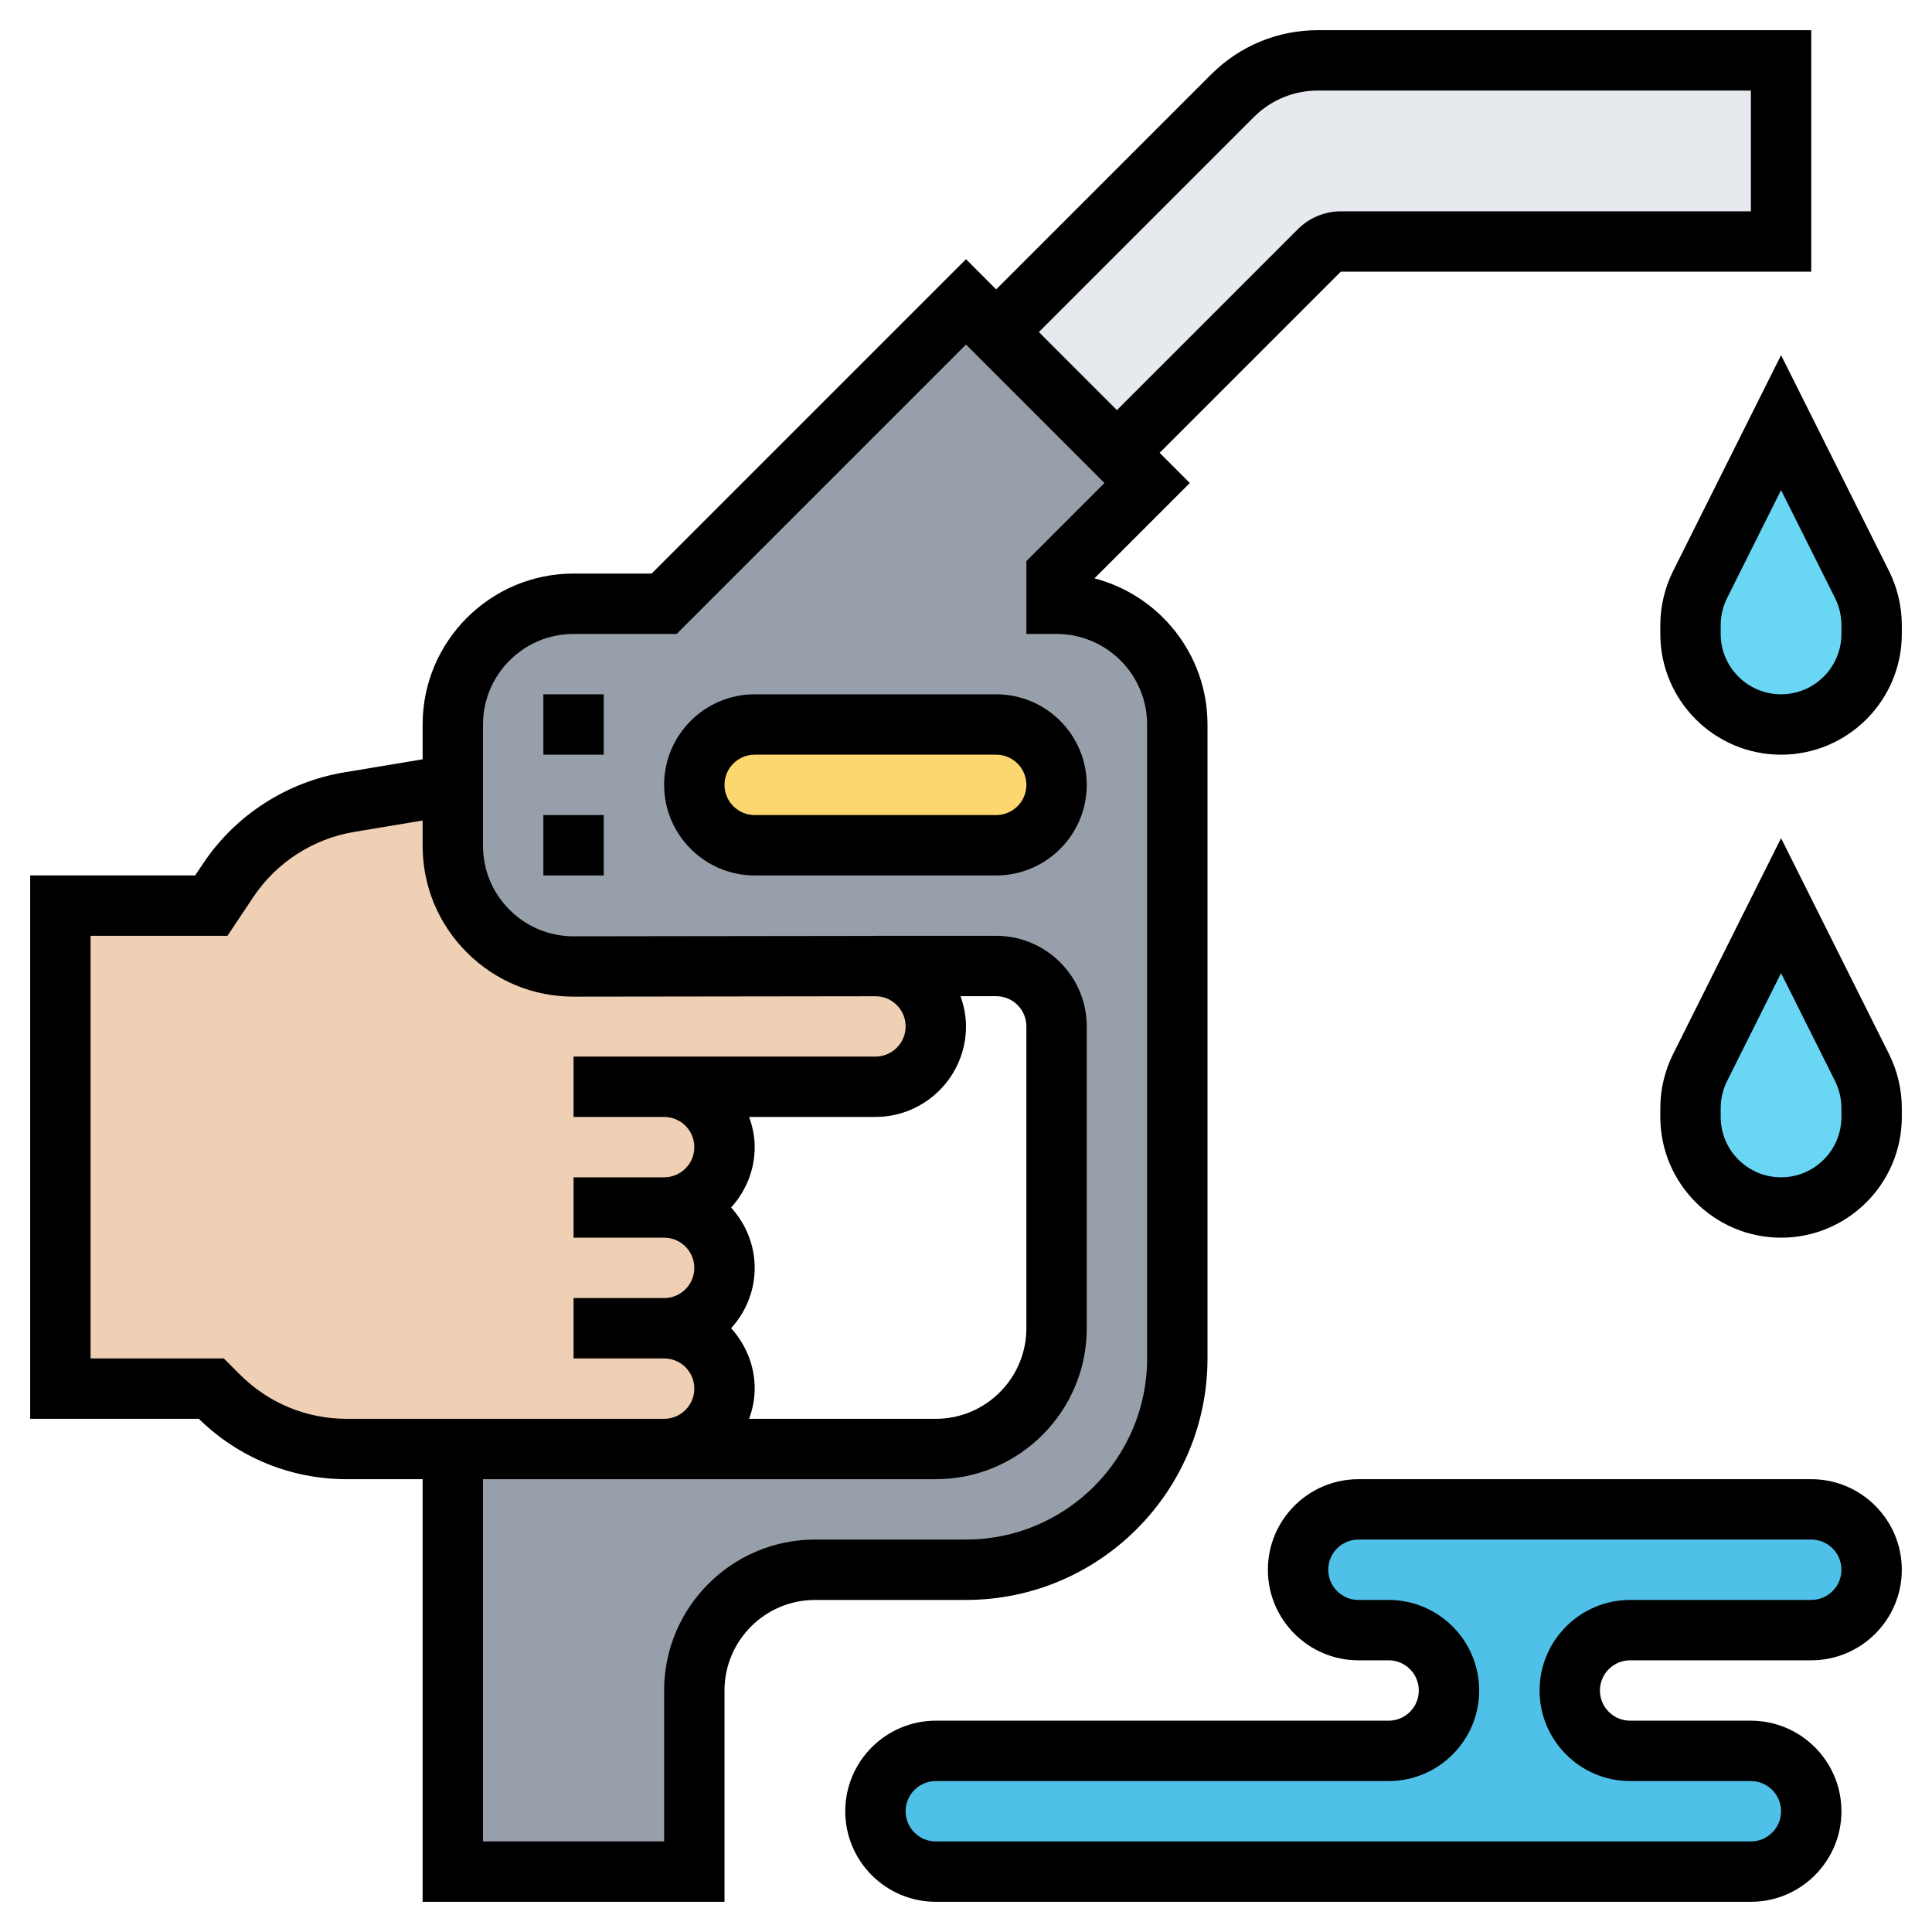 <svg id="Layer_35" enable-background="new 0 0 64 64" height="512" viewBox="0 0 64 64" width="512" xmlns="http://www.w3.org/2000/svg"><path d="m59 2v6h-14.59c-.26 0-.52.11-.7.29l-6.71 6.71-4-4 7.83-7.83c.75-.75 1.77-1.17 2.83-1.17z" fill="#e6e9ed"/><path d="m39 24v21c0 3.87-3.13 7-7 7h-5c-2.21 0-4 1.79-4 4v6h-8v-14h4 3 9c2.21 0 4-1.79 4-4v-10c0-1.1-.9-2-2-2h-4l-9.99.02c-2.22 0-4.01-1.79-4.01-4v-2.02-2c0-2.21 1.79-4 4-4h3l10-10 1 1 4 4 1 1-3 3v1c1.1 0 2.1.45 2.83 1.17.72.73 1.17 1.73 1.17 2.83z" fill="#969faa"/><path d="m22 36c1.1 0 2 .9 2 2 0 .55-.22 1.05-.59 1.41-.36.37-.86.59-1.41.59 1.1 0 2 .9 2 2 0 .55-.22 1.05-.59 1.41-.36.37-.86.59-1.41.59.55 0 1.05.22 1.41.59.37.36.59.86.59 1.41 0 1.1-.9 2-2 2h-3-4-3.51c-1.6 0-3.12-.63-4.25-1.76l-.24-.24h-5v-16h5l.56-.84c.92-1.38 2.37-2.31 4-2.59l3.44-.57v2.02c0 2.21 1.79 4 4.01 4l9.99-.02c1.1 0 2 .9 2 2 0 .56-.22 1.06-.58 1.42s-.86.58-1.42.58z" fill="#f0d0b4"/><path d="m33 24c1.1 0 2 .9 2 2 0 .55-.22 1.05-.59 1.41-.36.37-.86.59-1.41.59h-8c-1.1 0-2-.9-2-2 0-.55.22-1.05.59-1.41.36-.37.86-.59 1.41-.59z" fill="#fcd770"/><path d="m61.41 50.59c.37.36.59.86.59 1.41 0 1.1-.9 2-2 2h-6c-.55 0-1.05.22-1.41.59-.37.36-.59.86-.59 1.41 0 1.1.9 2 2 2h4c.55 0 1.05.22 1.41.59.37.36.59.86.59 1.41 0 1.1-.9 2-2 2h-27c-.55 0-1.05-.22-1.41-.59-.37-.36-.59-.86-.59-1.41 0-1.1.9-2 2-2h15c.55 0 1.05-.22 1.41-.59.37-.36.59-.86.59-1.41 0-1.1-.9-2-2-2h-1c-.55 0-1.05-.22-1.41-.59-.37-.36-.59-.86-.59-1.41 0-1.1.9-2 2-2h15c.55 0 1.05.22 1.41.59z" fill="#4fc1e9"/><path d="m62 36.71v.29c0 .83-.34 1.58-.88 2.12s-1.29.88-2.12.88c-1.66 0-3-1.34-3-3v-.29c0-.47.11-.93.32-1.34l2.68-5.37 2.68 5.37c.21.41.32.87.32 1.34z" fill="#69d6f4"/><path d="m62 20.71v.29c0 .83-.34 1.58-.88 2.12s-1.29.88-2.12.88c-1.66 0-3-1.34-3-3v-.29c0-.47.11-.93.32-1.34l2.68-5.37 2.68 5.37c.21.41.32.87.32 1.34z" fill="#69d6f4"/><path d="m40 45v-21c0-2.324-1.594-4.282-3.745-4.841l3.159-3.159-1-1 6-6h15.586v-8h-16.343c-1.336 0-2.592.521-3.536 1.465l-7.121 7.121-1-1-10.414 10.414h-2.586c-2.757 0-5 2.243-5 5v1.153l-2.601.433c-1.9.317-3.604 1.419-4.673 3.022l-.261.392h-5.465v18h5.586c1.316 1.29 3.054 2 4.899 2h2.515v14h10v-7c0-1.654 1.346-3 3-3h5c4.411 0 8-3.589 8-8zm1.535-41.121c.567-.567 1.32-.879 2.122-.879h14.343v4h-13.586c-.526 0-1.042.214-1.414.586l-6 6-2.586-2.586zm-33.586 41.656-.535-.535h-4.414v-14h4.535l.855-1.282c.764-1.146 1.98-1.933 3.338-2.159l2.272-.379v.835c0 1.337.521 2.594 1.467 3.538.944.943 2.198 1.462 3.532 1.462h.007l9.995-.013h.002c.266 0 .516.104.704.292s.293.44.293.707c0 .551-.448.999-.999.999h-7.001-3v2h3c.552 0 1 .448 1 1s-.448 1-1 1h-3v2h3c.552 0 1 .448 1 1s-.448 1-1 1h-3v2h3c.552 0 1 .448 1 1s-.448 1-1 1h-3-7.515c-1.336 0-2.591-.521-3.536-1.465zm16.271-1.535c.48-.532.78-1.229.78-2s-.301-1.468-.78-2c.48-.532.78-1.229.78-2 0-.352-.072-.686-.184-1h4.185c1.653 0 2.999-1.346 2.999-2.999 0-.348-.069-.683-.182-1.001h1.182c.552 0 1 .448 1 1v10c0 1.654-1.346 3-3 3h-6.184c.112-.314.184-.648.184-1 0-.771-.301-1.468-.78-2zm-2.22 12v5h-6v-12h3 3 9c2.757 0 5-2.243 5-5v-10c0-1.654-1.346-3-3-3h-4v.003c-.001 0-.001 0-.002 0l-9.994.013c-.002 0-.003 0-.005 0-.8 0-1.553-.312-2.119-.877-.568-.568-.88-1.322-.88-2.123v-4.016c0-1.654 1.346-3 3-3h3.414l9.586-9.586 4.586 4.586-2.586 2.586v2.414h1c1.654 0 3 1.346 3 3v21c0 3.309-2.691 6-6 6h-5c-2.757 0-5 2.243-5 5z"/><path d="m62.578 18.919-3.578-7.154-3.578 7.155c-.276.553-.422 1.171-.422 1.788v.292c0 2.206 1.794 4 4 4s4-1.794 4-4v-.292c0-.617-.146-1.235-.422-1.789zm-1.578 2.081c0 1.103-.897 2-2 2s-2-.897-2-2v-.292c0-.309.073-.618.211-.895l1.789-3.578 1.789 3.577c.138.278.211.587.211.896z"/><path d="m59 27.765-3.578 7.155c-.276.553-.422 1.171-.422 1.788v.292c0 2.206 1.794 4 4 4s4-1.794 4-4v-.292c0-.617-.146-1.235-.422-1.789zm2 9.235c0 1.103-.897 2-2 2s-2-.897-2-2v-.292c0-.309.073-.618.211-.895l1.789-3.578 1.789 3.577c.138.278.211.587.211.896z"/><path d="m60 49h-15c-1.654 0-3 1.346-3 3s1.346 3 3 3h1c.552 0 1 .448 1 1s-.448 1-1 1h-15c-1.654 0-3 1.346-3 3s1.346 3 3 3h27c1.654 0 3-1.346 3-3s-1.346-3-3-3h-4c-.552 0-1-.448-1-1s.448-1 1-1h6c1.654 0 3-1.346 3-3s-1.346-3-3-3zm0 4h-6c-1.654 0-3 1.346-3 3s1.346 3 3 3h4c.552 0 1 .448 1 1s-.448 1-1 1h-27c-.552 0-1-.448-1-1s.448-1 1-1h15c1.654 0 3-1.346 3-3s-1.346-3-3-3h-1c-.552 0-1-.448-1-1s.448-1 1-1h15c.552 0 1 .448 1 1s-.448 1-1 1z"/><path d="m18 27h2v2h-2z"/><path d="m18 23h2v2h-2z"/><path d="m33 23h-8c-1.654 0-3 1.346-3 3s1.346 3 3 3h8c1.654 0 3-1.346 3-3s-1.346-3-3-3zm0 4h-8c-.552 0-1-.448-1-1s.448-1 1-1h8c.552 0 1 .448 1 1s-.448 1-1 1z"/></svg>